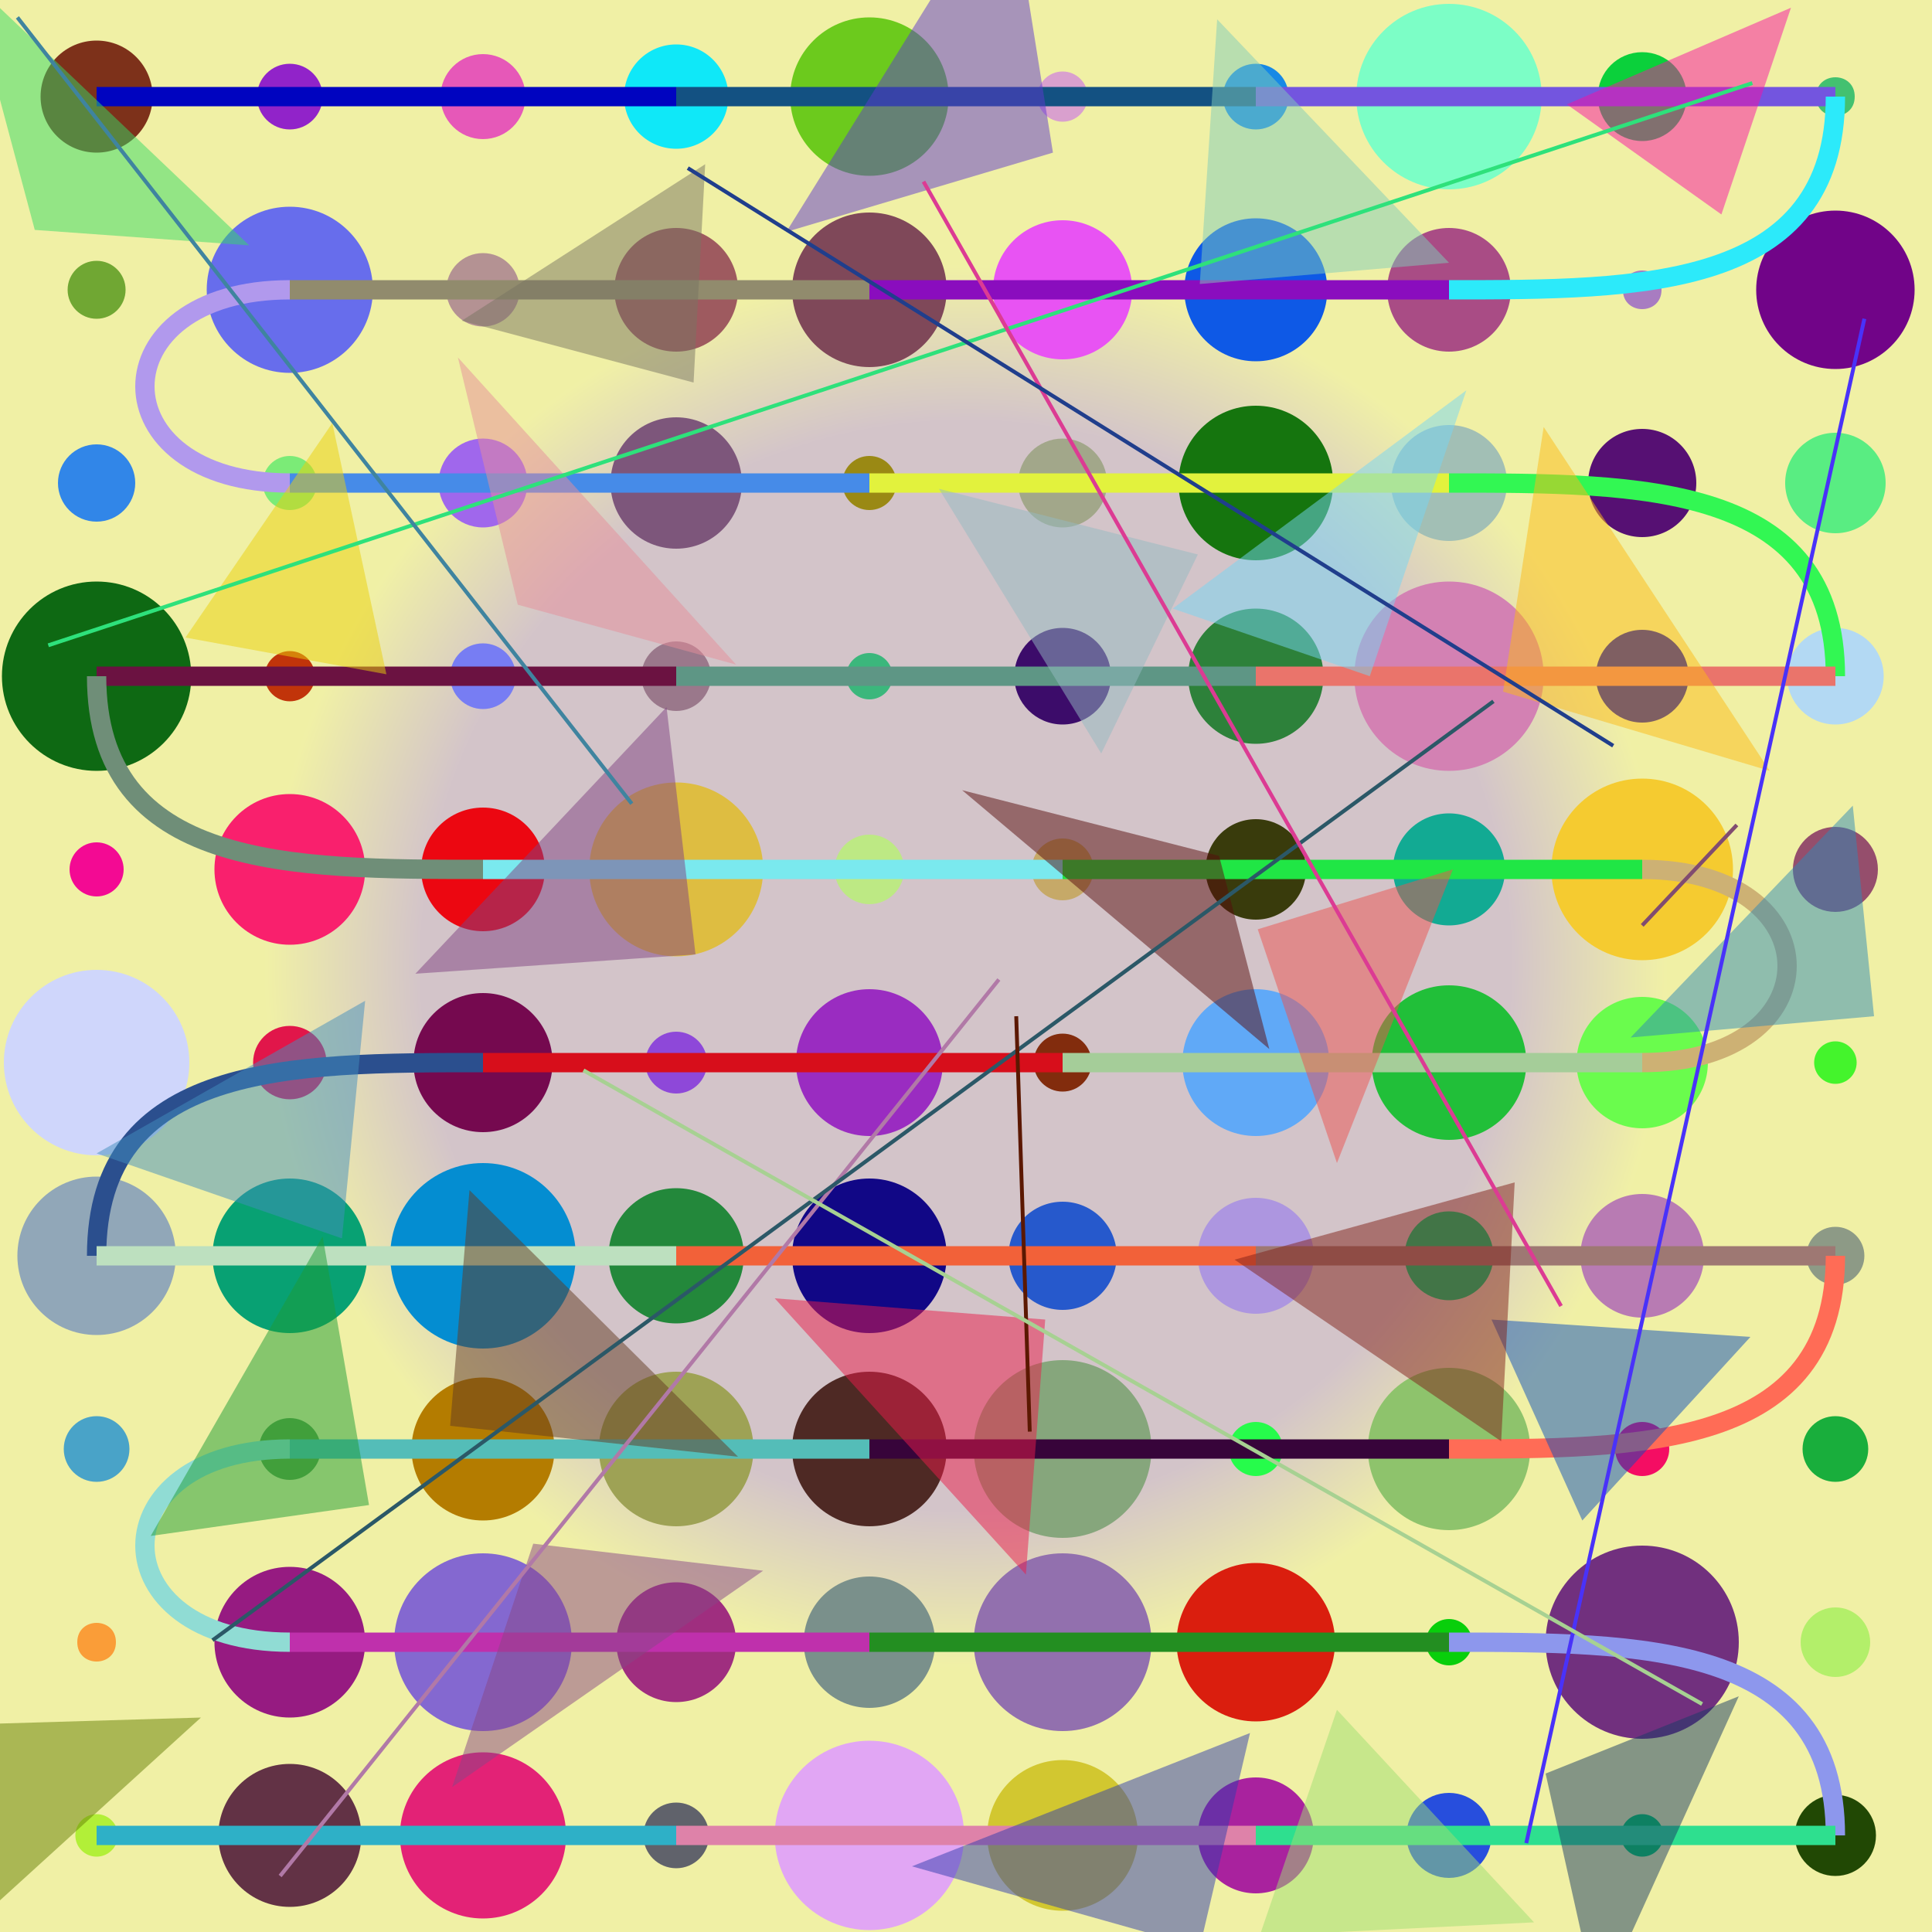 <?xml version="1.0" encoding="UTF-8"?>
<svg xmlns="http://www.w3.org/2000/svg" xmlns:xlink="http://www.w3.org/1999/xlink" width="500pt" height="500pt" viewBox="0 0 500 500" version="1.1">
<defs>
<radialGradient id="radial0" gradientUnits="userSpaceOnUse" cx="0.5" cy="0.5" fx="0.5" fy="0.5" r="0.6" gradientTransform="matrix(500,0,0,500,0,0)">
<stop offset="0.467" style="stop-color:rgb(82.9%,77%,78.9%);stop-opacity:1;"/>
<stop offset="0.6" style="stop-color:rgb(94.3%,94.3%,64.9%);stop-opacity:1;"/>
</radialGradient>
<clipPath id="clip1">
  <rect x="0" y="0" width="500" height="500"/>
</clipPath>
<g id="surface348" clip-path="url(#clip1)">
<rect x="0" y="0" width="500" height="500" style="fill:url(#radial0);stroke:none;"/>
<path style=" stroke:none;fill-rule:nonzero;fill:rgb(49.2%,19.4%,10.5%);fill-opacity:1;" d="M 39.5 25 C 39.5 33.008 33.008 39.5 25 39.5 C 16.992 39.5 10.5 33.008 10.5 25 C 10.5 16.992 16.992 10.5 25 10.5 C 33.008 10.5 39.5 16.992 39.5 25 "/>
<path style=" stroke:none;fill-rule:nonzero;fill:rgb(56.7%,14%,78.9%);fill-opacity:1;" d="M 83.5 25 C 83.5 29.695 79.695 33.5 75 33.5 C 70.305 33.5 66.5 29.695 66.5 25 C 66.5 20.305 70.305 16.5 75 16.5 C 79.695 16.5 83.5 20.305 83.5 25 "/>
<path style=" stroke:none;fill-rule:nonzero;fill:rgb(89.9%,34.7%,72%);fill-opacity:1;" d="M 136 25 C 136 31.074 131.074 36 125 36 C 118.926 36 114 31.074 114 25 C 114 18.926 118.926 14 125 14 C 131.074 14 136 18.926 136 25 "/>
<path style=" stroke:none;fill-rule:nonzero;fill:rgb(6%,90.8%,97.1%);fill-opacity:1;" d="M 188.5 25 C 188.5 32.457 182.457 38.5 175 38.5 C 167.543 38.5 161.5 32.457 161.5 25 C 161.5 17.543 167.543 11.5 175 11.5 C 182.457 11.5 188.5 17.543 188.5 25 "/>
<path style=" stroke:none;fill-rule:nonzero;fill:rgb(42.4%,79%,11.4%);fill-opacity:1;" d="M 245.5 25 C 245.5 36.32 236.32 45.5 225 45.5 C 213.68 45.5 204.5 36.32 204.5 25 C 204.5 13.68 213.68 4.5 225 4.5 C 236.32 4.5 245.5 13.68 245.5 25 "/>
<path style=" stroke:none;fill-rule:nonzero;fill:rgb(84.8%,62.8%,80.8%);fill-opacity:1;" d="M 281.5 25 C 281.5 28.59 278.59 31.5 275 31.5 C 271.41 31.5 268.5 28.59 268.5 25 C 268.5 21.41 271.41 18.5 275 18.5 C 278.59 18.5 281.5 21.41 281.5 25 "/>
<path style=" stroke:none;fill-rule:nonzero;fill:rgb(9.2%,53.8%,89.7%);fill-opacity:1;" d="M 333.5 25 C 333.5 29.695 329.695 33.5 325 33.5 C 320.305 33.5 316.5 29.695 316.5 25 C 316.5 20.305 320.305 16.5 325 16.5 C 329.695 16.5 333.5 20.305 333.5 25 "/>
<path style=" stroke:none;fill-rule:nonzero;fill:rgb(48.5%,99.6%,77.5%);fill-opacity:1;" d="M 399 25 C 399 38.254 388.254 49 375 49 C 361.746 49 351 38.254 351 25 C 351 11.746 361.746 1 375 1 C 388.254 1 399 11.746 399 25 "/>
<path style=" stroke:none;fill-rule:nonzero;fill:rgb(4.6%,81.3%,23.3%);fill-opacity:1;" d="M 436.5 25 C 436.5 31.352 431.352 36.5 425 36.5 C 418.648 36.5 413.5 31.352 413.5 25 C 413.5 18.648 418.648 13.5 425 13.5 C 431.352 13.5 436.5 18.648 436.5 25 "/>
<path style=" stroke:none;fill-rule:nonzero;fill:rgb(26.3%,75.7%,44%);fill-opacity:1;" d="M 480 25 C 480 31.668 470 31.668 470 25 C 470 18.332 480 18.332 480 25 "/>
<path style=" stroke:none;fill-rule:nonzero;fill:rgb(44.4%,1.9%,53.4%);fill-opacity:1;" d="M 495.5 75 C 495.5 86.32 486.32 95.5 475 95.5 C 463.68 95.5 454.5 86.32 454.5 75 C 454.5 63.68 463.68 54.5 475 54.5 C 486.32 54.5 495.5 63.68 495.5 75 "/>
<path style=" stroke:none;fill-rule:nonzero;fill:rgb(65.7%,48.6%,75.5%);fill-opacity:1;" d="M 430 75 C 430 81.668 420 81.668 420 75 C 420 68.332 430 68.332 430 75 "/>
<path style=" stroke:none;fill-rule:nonzero;fill:rgb(66.3%,30%,52.2%);fill-opacity:1;" d="M 391 75 C 391 83.836 383.836 91 375 91 C 366.164 91 359 83.836 359 75 C 359 66.164 366.164 59 375 59 C 383.836 59 391 66.164 391 75 "/>
<path style=" stroke:none;fill-rule:nonzero;fill:rgb(5.7%,35.1%,90%);fill-opacity:1;" d="M 343.5 75 C 343.5 85.219 335.219 93.5 325 93.5 C 314.781 93.5 306.5 85.219 306.5 75 C 306.5 64.781 314.781 56.5 325 56.5 C 335.219 56.5 343.5 64.781 343.5 75 "/>
<path style=" stroke:none;fill-rule:nonzero;fill:rgb(91%,32.8%,95.2%);fill-opacity:1;" d="M 293 75 C 293 84.941 284.941 93 275 93 C 265.059 93 257 84.941 257 75 C 257 65.059 265.059 57 275 57 C 284.941 57 293 65.059 293 75 "/>
<path style=" stroke:none;fill-rule:nonzero;fill:rgb(49.7%,28.2%,34.9%);fill-opacity:1;" d="M 245 75 C 245 86.047 236.047 95 225 95 C 213.953 95 205 86.047 205 75 C 205 63.953 213.953 55 225 55 C 236.047 55 245 63.953 245 75 "/>
<path style=" stroke:none;fill-rule:nonzero;fill:rgb(61.9%,35.3%,37.3%);fill-opacity:1;" d="M 191 75 C 191 83.836 183.836 91 175 91 C 166.164 91 159 83.836 159 75 C 159 66.164 166.164 59 175 59 C 183.836 59 191 66.164 191 75 "/>
<path style=" stroke:none;fill-rule:nonzero;fill:rgb(70.7%,57.2%,57.6%);fill-opacity:1;" d="M 134.5 75 C 134.5 80.246 130.246 84.5 125 84.5 C 119.754 84.5 115.5 80.246 115.5 75 C 115.5 69.754 119.754 65.5 125 65.5 C 130.246 65.5 134.5 69.754 134.5 75 "/>
<path style=" stroke:none;fill-rule:nonzero;fill:rgb(40.6%,42.7%,92.4%);fill-opacity:1;" d="M 96.5 75 C 96.5 86.875 86.875 96.5 75 96.5 C 63.125 96.5 53.5 86.875 53.5 75 C 53.5 63.125 63.125 53.5 75 53.5 C 86.875 53.5 96.5 63.125 96.5 75 "/>
<path style=" stroke:none;fill-rule:nonzero;fill:rgb(44%,65.3%,20.3%);fill-opacity:1;" d="M 32.5 75 C 32.5 79.141 29.141 82.5 25 82.5 C 20.859 82.5 17.5 79.141 17.5 75 C 17.5 70.859 20.859 67.5 25 67.5 C 29.141 67.5 32.5 70.859 32.5 75 "/>
<path style=" stroke:none;fill-rule:nonzero;fill:rgb(19.4%,52.7%,91%);fill-opacity:1;" d="M 35 125 C 35 130.523 30.523 135 25 135 C 19.477 135 15 130.523 15 125 C 15 119.477 19.477 115 25 115 C 30.523 115 35 119.477 35 125 "/>
<path style=" stroke:none;fill-rule:nonzero;fill:rgb(48.2%,91.9%,46.8%);fill-opacity:1;" d="M 82 125 C 82 128.867 78.867 132 75 132 C 71.133 132 68 128.867 68 125 C 68 121.133 71.133 118 75 118 C 78.867 118 82 121.133 82 125 "/>
<path style=" stroke:none;fill-rule:nonzero;fill:rgb(62.8%,40.6%,92.2%);fill-opacity:1;" d="M 136.5 125 C 136.5 131.352 131.352 136.5 125 136.5 C 118.648 136.5 113.5 131.352 113.5 125 C 113.5 118.648 118.648 113.5 125 113.5 C 131.352 113.5 136.5 118.648 136.5 125 "/>
<path style=" stroke:none;fill-rule:nonzero;fill:rgb(48.9%,33.8%,48.3%);fill-opacity:1;" d="M 192 125 C 192 134.391 184.391 142 175 142 C 165.609 142 158 134.391 158 125 C 158 115.609 165.609 108 175 108 C 184.391 108 192 115.609 192 125 "/>
<path style=" stroke:none;fill-rule:nonzero;fill:rgb(60.3%,53.9%,8.1%);fill-opacity:1;" d="M 232 125 C 232 128.867 228.867 132 225 132 C 221.133 132 218 128.867 218 125 C 218 121.133 221.133 118 225 118 C 228.867 118 232 121.133 232 125 "/>
<path style=" stroke:none;fill-rule:nonzero;fill:rgb(63.5%,65.5%,54%);fill-opacity:1;" d="M 286.5 125 C 286.5 131.352 281.352 136.5 275 136.5 C 268.648 136.5 263.5 131.352 263.5 125 C 263.5 118.648 268.648 113.5 275 113.5 C 281.352 113.5 286.5 118.648 286.5 125 "/>
<path style=" stroke:none;fill-rule:nonzero;fill:rgb(8.4%,46%,5.7%);fill-opacity:1;" d="M 345 125 C 345 136.047 336.047 145 325 145 C 313.953 145 305 136.047 305 125 C 305 113.953 313.953 105 325 105 C 336.047 105 345 113.953 345 125 "/>
<path style=" stroke:none;fill-rule:nonzero;fill:rgb(63.6%,75%,70.8%);fill-opacity:1;" d="M 390 125 C 390 133.285 383.285 140 375 140 C 366.715 140 360 133.285 360 125 C 360 116.715 366.715 110 375 110 C 383.285 110 390 116.715 390 125 "/>
<path style=" stroke:none;fill-rule:nonzero;fill:rgb(33.9%,6.4%,45.3%);fill-opacity:1;" d="M 439 125 C 439 132.73 432.73 139 425 139 C 417.27 139 411 132.73 411 125 C 411 117.27 417.27 111 425 111 C 432.73 111 439 117.27 439 125 "/>
<path style=" stroke:none;fill-rule:nonzero;fill:rgb(34.9%,92.9%,51.1%);fill-opacity:1;" d="M 488 125 C 488 132.18 482.18 138 475 138 C 467.82 138 462 132.18 462 125 C 462 117.82 467.82 112 475 112 C 482.18 112 488 117.82 488 125 "/>
<path style=" stroke:none;fill-rule:nonzero;fill:rgb(70.1%,85.1%,95.3%);fill-opacity:1;" d="M 487.5 175 C 487.5 181.902 481.902 187.5 475 187.5 C 468.098 187.5 462.5 181.902 462.5 175 C 462.5 168.098 468.098 162.5 475 162.5 C 481.902 162.5 487.5 168.098 487.5 175 "/>
<path style=" stroke:none;fill-rule:nonzero;fill:rgb(0.9%,2.1%,68.5%);fill-opacity:1;" d="M 437 175 C 437 181.629 431.629 187 425 187 C 418.371 187 413 181.629 413 175 C 413 168.371 418.371 163 425 163 C 431.629 163 437 168.371 437 175 "/>
<path style=" stroke:none;fill-rule:nonzero;fill:rgb(82.8%,50.6%,70.3%);fill-opacity:1;" d="M 399.5 175 C 399.5 188.531 388.531 199.5 375 199.5 C 361.469 199.5 350.5 188.531 350.5 175 C 350.5 161.469 361.469 150.5 375 150.5 C 388.531 150.5 399.5 161.469 399.5 175 "/>
<path style=" stroke:none;fill-rule:nonzero;fill:rgb(17.6%,50.7%,23%);fill-opacity:1;" d="M 342.5 175 C 342.5 184.664 334.664 192.5 325 192.5 C 315.336 192.5 307.5 184.664 307.5 175 C 307.5 165.336 315.336 157.5 325 157.5 C 334.664 157.5 342.5 165.336 342.5 175 "/>
<path style=" stroke:none;fill-rule:nonzero;fill:rgb(23.5%,4.8%,41.5%);fill-opacity:1;" d="M 287.5 175 C 287.5 181.902 281.902 187.5 275 187.5 C 268.098 187.5 262.5 181.902 262.5 175 C 262.5 168.098 268.098 162.5 275 162.5 C 281.902 162.5 287.5 168.098 287.5 175 "/>
<path style=" stroke:none;fill-rule:nonzero;fill:rgb(23.1%,71.5%,48.8%);fill-opacity:1;" d="M 231 175 C 231 178.312 228.312 181 225 181 C 221.688 181 219 178.312 219 175 C 219 171.688 221.688 169 225 169 C 228.312 169 231 171.688 231 175 "/>
<path style=" stroke:none;fill-rule:nonzero;fill:rgb(60.3%,47%,54.4%);fill-opacity:1;" d="M 184 175 C 184 179.969 179.969 184 175 184 C 170.031 184 166 179.969 166 175 C 166 170.031 170.031 166 175 166 C 179.969 166 184 170.031 184 175 "/>
<path style=" stroke:none;fill-rule:nonzero;fill:rgb(46.6%,49.2%,95.3%);fill-opacity:1;" d="M 133.5 175 C 133.5 179.695 129.695 183.5 125 183.5 C 120.305 183.5 116.5 179.695 116.5 175 C 116.5 170.305 120.305 166.5 125 166.5 C 129.695 166.5 133.5 170.305 133.5 175 "/>
<path style=" stroke:none;fill-rule:nonzero;fill:rgb(75.4%,20.7%,4%);fill-opacity:1;" d="M 81.5 175 C 81.5 178.59 78.59 181.5 75 181.5 C 71.41 181.5 68.5 178.59 68.5 175 C 68.5 171.41 71.41 168.5 75 168.5 C 78.59 168.5 81.5 171.41 81.5 175 "/>
<path style=" stroke:none;fill-rule:nonzero;fill:rgb(5.7%,41.3%,7.6%);fill-opacity:1;" d="M 49.5 175 C 49.5 188.531 38.531 199.5 25 199.5 C 11.469 199.5 0.5 188.531 0.5 175 C 0.5 161.469 11.469 150.5 25 150.5 C 38.531 150.5 49.5 161.469 49.5 175 "/>
<path style=" stroke:none;fill-rule:nonzero;fill:rgb(95.2%,4.2%,57.8%);fill-opacity:1;" d="M 32 225 C 32 228.867 28.867 232 25 232 C 21.133 232 18 228.867 18 225 C 18 221.133 21.133 218 25 218 C 28.867 218 32 221.133 32 225 "/>
<path style=" stroke:none;fill-rule:nonzero;fill:rgb(97.4%,12.5%,42.6%);fill-opacity:1;" d="M 94.5 225 C 94.5 235.77 85.77 244.5 75 244.5 C 64.23 244.5 55.5 235.77 55.5 225 C 55.5 214.23 64.23 205.5 75 205.5 C 85.77 205.5 94.5 214.23 94.5 225 "/>
<path style=" stroke:none;fill-rule:nonzero;fill:rgb(92.2%,3%,6.9%);fill-opacity:1;" d="M 141 225 C 141 233.836 133.836 241 125 241 C 116.164 241 109 233.836 109 225 C 109 216.164 116.164 209 125 209 C 133.836 209 141 216.164 141 225 "/>
<path style=" stroke:none;fill-rule:nonzero;fill:rgb(87%,73.9%,25.7%);fill-opacity:1;" d="M 197.5 225 C 197.5 237.426 187.426 247.5 175 247.5 C 162.574 247.5 152.5 237.426 152.5 225 C 152.5 212.574 162.574 202.5 175 202.5 C 187.426 202.5 197.5 212.574 197.5 225 "/>
<path style=" stroke:none;fill-rule:nonzero;fill:rgb(74%,91.4%,51.6%);fill-opacity:1;" d="M 234 225 C 234 229.969 229.969 234 225 234 C 220.031 234 216 229.969 216 225 C 216 220.031 220.031 216 225 216 C 229.969 216 234 220.031 234 225 "/>
<path style=" stroke:none;fill-rule:nonzero;fill:rgb(77.5%,66.3%,40.7%);fill-opacity:1;" d="M 283 225 C 283 229.418 279.418 233 275 233 C 270.582 233 267 229.418 267 225 C 267 220.582 270.582 217 275 217 C 279.418 217 283 220.582 283 225 "/>
<path style=" stroke:none;fill-rule:nonzero;fill:rgb(22.5%,23.4%,4.8%);fill-opacity:1;" d="M 338 225 C 338 232.18 332.18 238 325 238 C 317.82 238 312 232.18 312 225 C 312 217.82 317.82 212 325 212 C 332.18 212 338 217.82 338 225 "/>
<path style=" stroke:none;fill-rule:nonzero;fill:rgb(7.4%,66.5%,57.7%);fill-opacity:1;" d="M 389.5 225 C 389.5 233.008 383.008 239.5 375 239.5 C 366.992 239.5 360.5 233.008 360.5 225 C 360.5 216.992 366.992 210.5 375 210.5 C 383.008 210.5 389.5 216.992 389.5 225 "/>
<path style=" stroke:none;fill-rule:nonzero;fill:rgb(95.8%,79.3%,19%);fill-opacity:1;" d="M 448.5 225 C 448.5 237.98 437.98 248.5 425 248.5 C 412.02 248.5 401.5 237.98 401.5 225 C 401.5 212.02 412.02 201.5 425 201.5 C 437.98 201.5 448.5 212.02 448.5 225 "/>
<path style=" stroke:none;fill-rule:nonzero;fill:rgb(58.3%,30.6%,42.2%);fill-opacity:1;" d="M 486 225 C 486 231.074 481.074 236 475 236 C 468.926 236 464 231.074 464 225 C 464 218.926 468.926 214 475 214 C 481.074 214 486 218.926 486 225 "/>
<path style=" stroke:none;fill-rule:nonzero;fill:rgb(26.6%,95.4%,17.3%);fill-opacity:1;" d="M 480.5 275 C 480.5 278.039 478.039 280.5 475 280.5 C 471.961 280.5 469.5 278.039 469.5 275 C 469.5 271.961 471.961 269.5 475 269.5 C 478.039 269.5 480.5 271.961 480.5 275 "/>
<path style=" stroke:none;fill-rule:nonzero;fill:rgb(41.5%,98.6%,30.2%);fill-opacity:1;" d="M 442 275 C 442 284.391 434.391 292 425 292 C 415.609 292 408 284.391 408 275 C 408 265.609 415.609 258 425 258 C 434.391 258 442 265.609 442 275 "/>
<path style=" stroke:none;fill-rule:nonzero;fill:rgb(13.1%,74.7%,22.5%);fill-opacity:1;" d="M 395 275 C 395 286.047 386.047 295 375 295 C 363.953 295 355 286.047 355 275 C 355 263.953 363.953 255 375 255 C 386.047 255 395 263.953 395 275 "/>
<path style=" stroke:none;fill-rule:nonzero;fill:rgb(37.6%,66.4%,96.6%);fill-opacity:1;" d="M 344 275 C 344 285.492 335.492 294 325 294 C 314.508 294 306 285.492 306 275 C 306 264.508 314.508 256 325 256 C 335.492 256 344 264.508 344 275 "/>
<path style=" stroke:none;fill-rule:nonzero;fill:rgb(51.1%,17.4%,5.4%);fill-opacity:1;" d="M 282.5 275 C 282.5 279.141 279.141 282.5 275 282.5 C 270.859 282.5 267.5 279.141 267.5 275 C 267.5 270.859 270.859 267.5 275 267.5 C 279.141 267.5 282.5 270.859 282.5 275 "/>
<path style=" stroke:none;fill-rule:nonzero;fill:rgb(60.3%,17.4%,75.5%);fill-opacity:1;" d="M 244 275 C 244 285.492 235.492 294 225 294 C 214.508 294 206 285.492 206 275 C 206 264.508 214.508 256 225 256 C 235.492 256 244 264.508 244 275 "/>
<path style=" stroke:none;fill-rule:nonzero;fill:rgb(55.8%,28.4%,84.9%);fill-opacity:1;" d="M 183 275 C 183 279.418 179.418 283 175 283 C 170.582 283 167 279.418 167 275 C 167 270.582 170.582 267 175 267 C 179.418 267 183 270.582 183 275 "/>
<path style=" stroke:none;fill-rule:nonzero;fill:rgb(46%,3.9%,31%);fill-opacity:1;" d="M 143 275 C 143 284.941 134.941 293 125 293 C 115.059 293 107 284.941 107 275 C 107 265.059 115.059 257 125 257 C 134.941 257 143 265.059 143 275 "/>
<path style=" stroke:none;fill-rule:nonzero;fill:rgb(88%,8.7%,29.2%);fill-opacity:1;" d="M 84.5 275 C 84.5 280.246 80.246 284.5 75 284.5 C 69.754 284.5 65.5 280.246 65.5 275 C 65.5 269.754 69.754 265.5 75 265.5 C 80.246 265.5 84.5 269.754 84.5 275 "/>
<path style=" stroke:none;fill-rule:nonzero;fill:rgb(81%,83.9%,98.4%);fill-opacity:1;" d="M 49 275 C 49 288.254 38.254 299 25 299 C 11.746 299 1 288.254 1 275 C 1 261.746 11.746 251 25 251 C 38.254 251 49 261.746 49 275 "/>
<path style=" stroke:none;fill-rule:nonzero;fill:rgb(56.9%,65.6%,72.2%);fill-opacity:1;" d="M 45.5 325 C 45.5 336.32 36.32 345.5 25 345.5 C 13.68 345.5 4.5 336.32 4.5 325 C 4.5 313.68 13.68 304.5 25 304.5 C 36.32 304.5 45.5 313.68 45.5 325 "/>
<path style=" stroke:none;fill-rule:nonzero;fill:rgb(3.2%,63.1%,45.1%);fill-opacity:1;" d="M 95 325 C 95 336.047 86.047 345 75 345 C 63.953 345 55 336.047 55 325 C 55 313.953 63.953 305 75 305 C 86.047 305 95 313.953 95 325 "/>
<path style=" stroke:none;fill-rule:nonzero;fill:rgb(1.9%,55.3%,81.9%);fill-opacity:1;" d="M 149 325 C 149 338.254 138.254 349 125 349 C 111.746 349 101 338.254 101 325 C 101 311.746 111.746 301 125 301 C 138.254 301 149 311.746 149 325 "/>
<path style=" stroke:none;fill-rule:nonzero;fill:rgb(13.8%,53.2%,23.3%);fill-opacity:1;" d="M 192.5 325 C 192.5 334.664 184.664 342.5 175 342.5 C 165.336 342.5 157.5 334.664 157.5 325 C 157.5 315.336 165.336 307.5 175 307.5 C 184.664 307.5 192.5 315.336 192.5 325 "/>
<path style=" stroke:none;fill-rule:nonzero;fill:rgb(6.9%,3%,52.4%);fill-opacity:1;" d="M 245 325 C 245 336.047 236.047 345 225 345 C 213.953 345 205 336.047 205 325 C 205 313.953 213.953 305 225 305 C 236.047 305 245 313.953 245 325 "/>
<path style=" stroke:none;fill-rule:nonzero;fill:rgb(15.1%,34.8%,79.7%);fill-opacity:1;" d="M 289 325 C 289 332.73 282.73 339 275 339 C 267.27 339 261 332.73 261 325 C 261 317.27 267.27 311 275 311 C 282.73 311 289 317.27 289 325 "/>
<path style=" stroke:none;fill-rule:nonzero;fill:rgb(67.7%,58.6%,87.7%);fill-opacity:1;" d="M 340 325 C 340 333.285 333.285 340 325 340 C 316.715 340 310 333.285 310 325 C 310 316.715 316.715 310 325 310 C 333.285 310 340 316.715 340 325 "/>
<path style=" stroke:none;fill-rule:nonzero;fill:rgb(1.6%,79.5%,46.4%);fill-opacity:1;" d="M 386.5 325 C 386.5 331.352 381.352 336.5 375 336.5 C 368.648 336.5 363.5 331.352 363.5 325 C 363.5 318.648 368.648 313.5 375 313.5 C 381.352 313.5 386.5 318.648 386.5 325 "/>
<path style=" stroke:none;fill-rule:nonzero;fill:rgb(71.9%,48.3%,70.2%);fill-opacity:1;" d="M 441 325 C 441 333.836 433.836 341 425 341 C 416.164 341 409 333.836 409 325 C 409 316.164 416.164 309 425 309 C 433.836 309 441 316.164 441 325 "/>
<path style=" stroke:none;fill-rule:nonzero;fill:rgb(55.4%,60.4%,52.6%);fill-opacity:1;" d="M 482.5 325 C 482.5 329.141 479.141 332.5 475 332.5 C 470.859 332.5 467.5 329.141 467.5 325 C 467.5 320.859 470.859 317.5 475 317.5 C 479.141 317.5 482.5 320.859 482.5 325 "/>
<path style=" stroke:none;fill-rule:nonzero;fill:rgb(10.1%,68.3%,23.8%);fill-opacity:1;" d="M 483.5 375 C 483.5 379.695 479.695 383.5 475 383.5 C 470.305 383.5 466.5 379.695 466.5 375 C 466.5 370.305 470.305 366.5 475 366.5 C 479.695 366.5 483.5 370.305 483.5 375 "/>
<path style=" stroke:none;fill-rule:nonzero;fill:rgb(95.5%,5.1%,38.9%);fill-opacity:1;" d="M 432 375 C 432 378.867 428.867 382 425 382 C 421.133 382 418 378.867 418 375 C 418 371.133 421.133 368 425 368 C 428.867 368 432 371.133 432 375 "/>
<path style=" stroke:none;fill-rule:nonzero;fill:rgb(55.6%,76.5%,42.2%);fill-opacity:1;" d="M 396 375 C 396 386.598 386.598 396 375 396 C 363.402 396 354 386.598 354 375 C 354 363.402 363.402 354 375 354 C 386.598 354 396 363.402 396 375 "/>
<path style=" stroke:none;fill-rule:nonzero;fill:rgb(15%,98.6%,29.4%);fill-opacity:1;" d="M 332 375 C 332 378.867 328.867 382 325 382 C 321.133 382 318 378.867 318 375 C 318 371.133 321.133 368 325 368 C 328.867 368 332 371.133 332 375 "/>
<path style=" stroke:none;fill-rule:nonzero;fill:rgb(52.7%,65%,48.8%);fill-opacity:1;" d="M 298 375 C 298 387.703 287.703 398 275 398 C 262.297 398 252 387.703 252 375 C 252 362.297 262.297 352 275 352 C 287.703 352 298 362.297 298 375 "/>
<path style=" stroke:none;fill-rule:nonzero;fill:rgb(30.8%,16.1%,14.3%);fill-opacity:1;" d="M 245 375 C 245 386.047 236.047 395 225 395 C 213.953 395 205 386.047 205 375 C 205 363.953 213.953 355 225 355 C 236.047 355 245 363.953 245 375 "/>
<path style=" stroke:none;fill-rule:nonzero;fill:rgb(62.1%,63.3%,33.4%);fill-opacity:1;" d="M 195 375 C 195 386.047 186.047 395 175 395 C 163.953 395 155 386.047 155 375 C 155 363.953 163.953 355 175 355 C 186.047 355 195 363.953 195 375 "/>
<path style=" stroke:none;fill-rule:nonzero;fill:rgb(70.6%,48.6%,0.2%);fill-opacity:1;" d="M 143.5 375 C 143.5 385.219 135.219 393.5 125 393.5 C 114.781 393.5 106.5 385.219 106.5 375 C 106.5 364.781 114.781 356.5 125 356.5 C 135.219 356.5 143.5 364.781 143.5 375 "/>
<path style=" stroke:none;fill-rule:nonzero;fill:rgb(40.6%,63.3%,25.5%);fill-opacity:1;" d="M 83 375 C 83 379.418 79.418 383 75 383 C 70.582 383 67 379.418 67 375 C 67 370.582 70.582 367 75 367 C 79.418 367 83 370.582 83 375 "/>
<path style=" stroke:none;fill-rule:nonzero;fill:rgb(28.6%,64%,78.2%);fill-opacity:1;" d="M 33.5 375 C 33.5 379.695 29.695 383.5 25 383.5 C 20.305 383.5 16.5 379.695 16.5 375 C 16.5 370.305 20.305 366.5 25 366.5 C 29.695 366.5 33.5 370.305 33.5 375 "/>
<path style=" stroke:none;fill-rule:nonzero;fill:rgb(97.9%,61.4%,21.9%);fill-opacity:1;" d="M 30 425 C 30 431.668 20 431.668 20 425 C 20 418.332 30 418.332 30 425 "/>
<path style=" stroke:none;fill-rule:nonzero;fill:rgb(58.9%,10.8%,50.5%);fill-opacity:1;" d="M 94.5 425 C 94.5 435.77 85.77 444.5 75 444.5 C 64.23 444.5 55.5 435.77 55.5 425 C 55.5 414.23 64.23 405.5 75 405.5 C 85.77 405.5 94.5 414.23 94.5 425 "/>
<path style=" stroke:none;fill-rule:nonzero;fill:rgb(51.6%,41%,81.3%);fill-opacity:1;" d="M 148 425 C 148 437.703 137.703 448 125 448 C 112.297 448 102 437.703 102 425 C 102 412.297 112.297 402 125 402 C 137.703 402 148 412.297 148 425 "/>
<path style=" stroke:none;fill-rule:nonzero;fill:rgb(62.5%,18.1%,49.7%);fill-opacity:1;" d="M 190.5 425 C 190.5 433.559 183.559 440.5 175 440.5 C 166.441 440.5 159.5 433.559 159.5 425 C 159.5 416.441 166.441 409.5 175 409.5 C 183.559 409.5 190.5 416.441 190.5 425 "/>
<path style=" stroke:none;fill-rule:nonzero;fill:rgb(47.7%,56.5%,54.4%);fill-opacity:1;" d="M 242 425 C 242 434.391 234.391 442 225 442 C 215.609 442 208 434.391 208 425 C 208 415.609 215.609 408 225 408 C 234.391 408 242 415.609 242 425 "/>
<path style=" stroke:none;fill-rule:nonzero;fill:rgb(57.3%,43.8%,68.1%);fill-opacity:1;" d="M 298 425 C 298 437.703 287.703 448 275 448 C 262.297 448 252 437.703 252 425 C 252 412.297 262.297 402 275 402 C 287.703 402 298 412.297 298 425 "/>
<path style=" stroke:none;fill-rule:nonzero;fill:rgb(85.5%,12.1%,5.7%);fill-opacity:1;" d="M 345.5 425 C 345.5 436.32 336.32 445.5 325 445.5 C 313.68 445.5 304.5 436.32 304.5 425 C 304.5 413.68 313.68 404.5 325 404.5 C 336.32 404.5 345.5 413.68 345.5 425 "/>
<path style=" stroke:none;fill-rule:nonzero;fill:rgb(3.2%,81%,4.3%);fill-opacity:1;" d="M 381 425 C 381 428.312 378.312 431 375 431 C 371.688 431 369 428.312 369 425 C 369 421.688 371.688 419 375 419 C 378.312 419 381 421.688 381 425 "/>
<path style=" stroke:none;fill-rule:nonzero;fill:rgb(44.3%,18.9%,49.6%);fill-opacity:1;" d="M 450 425 C 450 438.809 438.809 450 425 450 C 411.191 450 400 438.809 400 425 C 400 411.191 411.191 400 425 400 C 438.809 400 450 411.191 450 425 "/>
<path style=" stroke:none;fill-rule:nonzero;fill:rgb(70.1%,93.7%,41.5%);fill-opacity:1;" d="M 484 425 C 484 429.969 479.969 434 475 434 C 470.031 434 466 429.969 466 425 C 466 420.031 470.031 416 475 416 C 479.969 416 484 420.031 484 425 "/>
<path style=" stroke:none;fill-rule:nonzero;fill:rgb(13.1%,28.4%,1.9%);fill-opacity:1;" d="M 485.5 475 C 485.5 480.801 480.801 485.5 475 485.5 C 469.199 485.5 464.5 480.801 464.5 475 C 464.5 469.199 469.199 464.5 475 464.5 C 480.801 464.5 485.5 469.199 485.5 475 "/>
<path style=" stroke:none;fill-rule:nonzero;fill:rgb(2.2%,78.1%,37.4%);fill-opacity:1;" d="M 430.5 475 C 430.5 478.039 428.039 480.5 425 480.5 C 421.961 480.5 419.5 478.039 419.5 475 C 419.5 471.961 421.961 469.5 425 469.5 C 428.039 469.5 430.5 471.961 430.5 475 "/>
<path style=" stroke:none;fill-rule:nonzero;fill:rgb(15.6%,30.8%,86.4%);fill-opacity:1;" d="M 386 475 C 386 481.074 381.074 486 375 486 C 368.926 486 364 481.074 364 475 C 364 468.926 368.926 464 375 464 C 381.074 464 386 468.926 386 475 "/>
<path style=" stroke:none;fill-rule:nonzero;fill:rgb(66.4%,13.5%,61.9%);fill-opacity:1;" d="M 340 475 C 340 483.285 333.285 490 325 490 C 316.715 490 310 483.285 310 475 C 310 466.715 316.715 460 325 460 C 333.285 460 340 466.715 340 475 "/>
<path style=" stroke:none;fill-rule:nonzero;fill:rgb(82.1%,78%,19%);fill-opacity:1;" d="M 294.5 475 C 294.5 485.77 285.77 494.5 275 494.5 C 264.23 494.5 255.5 485.77 255.5 475 C 255.5 464.23 264.23 455.5 275 455.5 C 285.77 455.5 294.5 464.23 294.5 475 "/>
<path style=" stroke:none;fill-rule:nonzero;fill:rgb(88%,65%,95.7%);fill-opacity:1;" d="M 249.5 475 C 249.5 488.531 238.531 499.5 225 499.5 C 211.469 499.5 200.5 488.531 200.5 475 C 200.5 461.469 211.469 450.5 225 450.5 C 238.531 450.5 249.5 461.469 249.5 475 "/>
<path style=" stroke:none;fill-rule:nonzero;fill:rgb(37.6%,38.6%,42.1%);fill-opacity:1;" d="M 183.5 475 C 183.5 479.695 179.695 483.5 175 483.5 C 170.305 483.5 166.5 479.695 166.5 475 C 166.5 470.305 170.305 466.5 175 466.5 C 179.695 466.5 183.5 470.305 183.5 475 "/>
<path style=" stroke:none;fill-rule:nonzero;fill:rgb(88.7%,13.5%,46.4%);fill-opacity:1;" d="M 146.5 475 C 146.5 486.875 136.875 496.5 125 496.5 C 113.125 496.5 103.5 486.875 103.5 475 C 103.5 463.125 113.125 453.5 125 453.5 C 136.875 453.5 146.5 463.125 146.5 475 "/>
<path style=" stroke:none;fill-rule:nonzero;fill:rgb(38.3%,19.6%,27.2%);fill-opacity:1;" d="M 93.5 475 C 93.5 485.219 85.219 493.5 75 493.5 C 64.781 493.5 56.5 485.219 56.5 475 C 56.5 464.781 64.781 456.5 75 456.5 C 85.219 456.5 93.5 464.781 93.5 475 "/>
<path style=" stroke:none;fill-rule:nonzero;fill:rgb(69.8%,93.6%,22.1%);fill-opacity:1;" d="M 30.5 475 C 30.5 478.039 28.039 480.5 25 480.5 C 21.961 480.5 19.5 478.039 19.5 475 C 19.5 471.961 21.961 469.5 25 469.5 C 28.039 469.5 30.5 471.961 30.5 475 "/>
<path style="fill:none;stroke-width:0.01;stroke-linecap:butt;stroke-linejoin:miter;stroke:rgb(0.2%,1.8%,75.2%);stroke-opacity:1;stroke-miterlimit:10;" d="M 0.05 0.05 C 0.15 0.05 0.25 0.05 0.35 0.05 " transform="matrix(500,0,0,500,0,0)"/>
<path style="fill:none;stroke-width:0.01;stroke-linecap:butt;stroke-linejoin:miter;stroke:rgb(7.6%,31.7%,50.8%);stroke-opacity:1;stroke-miterlimit:10;" d="M 0.35 0.05 C 0.45 0.05 0.55 0.05 0.65 0.05 " transform="matrix(500,0,0,500,0,0)"/>
<path style="fill:none;stroke-width:0.01;stroke-linecap:butt;stroke-linejoin:miter;stroke:rgb(45.2%,33.5%,87.3%);stroke-opacity:1;stroke-miterlimit:10;" d="M 0.65 0.05 C 0.75 0.05 0.85 0.05 0.95 0.05 " transform="matrix(500,0,0,500,0,0)"/>
<path style="fill:none;stroke-width:0.01;stroke-linecap:butt;stroke-linejoin:miter;stroke:rgb(17.4%,91.5%,97.9%);stroke-opacity:1;stroke-miterlimit:10;" d="M 0.95 0.05 C 0.95 0.15 0.85 0.15 0.75 0.15 " transform="matrix(500,0,0,500,0,0)"/>
<path style="fill:none;stroke-width:0.01;stroke-linecap:butt;stroke-linejoin:miter;stroke:rgb(54%,5.2%,74.5%);stroke-opacity:1;stroke-miterlimit:10;" d="M 0.75 0.15 C 0.65 0.15 0.55 0.15 0.45 0.15 " transform="matrix(500,0,0,500,0,0)"/>
<path style="fill:none;stroke-width:0.01;stroke-linecap:butt;stroke-linejoin:miter;stroke:rgb(57%,54.6%,42.7%);stroke-opacity:1;stroke-miterlimit:10;" d="M 0.45 0.15 C 0.35 0.15 0.25 0.15 0.15 0.15 " transform="matrix(500,0,0,500,0,0)"/>
<path style="fill:none;stroke-width:0.01;stroke-linecap:butt;stroke-linejoin:miter;stroke:rgb(69.4%,59.9%,92.6%);stroke-opacity:1;stroke-miterlimit:10;" d="M 0.15 0.15 C 0.05 0.15 0.05 0.25 0.15 0.25 " transform="matrix(500,0,0,500,0,0)"/>
<path style="fill:none;stroke-width:0.01;stroke-linecap:butt;stroke-linejoin:miter;stroke:rgb(27.5%,54.5%,90.7%);stroke-opacity:1;stroke-miterlimit:10;" d="M 0.15 0.25 C 0.25 0.25 0.35 0.25 0.45 0.25 " transform="matrix(500,0,0,500,0,0)"/>
<path style="fill:none;stroke-width:0.01;stroke-linecap:butt;stroke-linejoin:miter;stroke:rgb(88.4%,94.9%,24.2%);stroke-opacity:1;stroke-miterlimit:10;" d="M 0.45 0.25 C 0.55 0.25 0.65 0.25 0.75 0.25 " transform="matrix(500,0,0,500,0,0)"/>
<path style="fill:none;stroke-width:0.01;stroke-linecap:butt;stroke-linejoin:miter;stroke:rgb(19.7%,96.5%,32.6%);stroke-opacity:1;stroke-miterlimit:10;" d="M 0.75 0.25 C 0.85 0.25 0.95 0.25 0.95 0.35 " transform="matrix(500,0,0,500,0,0)"/>
<path style="fill:none;stroke-width:0.01;stroke-linecap:butt;stroke-linejoin:miter;stroke:rgb(91.6%,45.4%,41.8%);stroke-opacity:1;stroke-miterlimit:10;" d="M 0.95 0.35 C 0.85 0.35 0.75 0.35 0.65 0.35 " transform="matrix(500,0,0,500,0,0)"/>
<path style="fill:none;stroke-width:0.01;stroke-linecap:butt;stroke-linejoin:miter;stroke:rgb(36.9%,58.9%,52%);stroke-opacity:1;stroke-miterlimit:10;" d="M 0.65 0.35 C 0.55 0.35 0.45 0.35 0.35 0.35 " transform="matrix(500,0,0,500,0,0)"/>
<path style="fill:none;stroke-width:0.01;stroke-linecap:butt;stroke-linejoin:miter;stroke:rgb(42.1%,7.3%,25.5%);stroke-opacity:1;stroke-miterlimit:10;" d="M 0.35 0.35 C 0.25 0.35 0.15 0.35 0.05 0.35 " transform="matrix(500,0,0,500,0,0)"/>
<path style="fill:none;stroke-width:0.01;stroke-linecap:butt;stroke-linejoin:miter;stroke:rgb(43.7%,55.5%,46.9%);stroke-opacity:1;stroke-miterlimit:10;" d="M 0.05 0.35 C 0.05 0.45 0.15 0.45 0.25 0.45 " transform="matrix(500,0,0,500,0,0)"/>
<path style="fill:none;stroke-width:0.01;stroke-linecap:butt;stroke-linejoin:miter;stroke:rgb(47.7%,91.1%,93%);stroke-opacity:1;stroke-miterlimit:10;" d="M 0.25 0.45 C 0.35 0.45 0.45 0.45 0.55 0.45 " transform="matrix(500,0,0,500,0,0)"/>
<path style="fill:none;stroke-width:0.01;stroke-linecap:butt;stroke-linejoin:miter;stroke:rgb(12.7%,90.1%,27%);stroke-opacity:1;stroke-miterlimit:10;" d="M 0.55 0.45 C 0.65 0.45 0.75 0.45 0.85 0.45 " transform="matrix(500,0,0,500,0,0)"/>
<path style="fill:none;stroke-width:0.01;stroke-linecap:butt;stroke-linejoin:miter;stroke:rgb(80.3%,69.4%,45.4%);stroke-opacity:1;stroke-miterlimit:10;" d="M 0.85 0.45 C 0.95 0.45 0.95 0.55 0.85 0.55 " transform="matrix(500,0,0,500,0,0)"/>
<path style="fill:none;stroke-width:0.01;stroke-linecap:butt;stroke-linejoin:miter;stroke:rgb(64.6%,80.4%,59.8%);stroke-opacity:1;stroke-miterlimit:10;" d="M 0.85 0.55 C 0.75 0.55 0.65 0.55 0.55 0.55 " transform="matrix(500,0,0,500,0,0)"/>
<path style="fill:none;stroke-width:0.01;stroke-linecap:butt;stroke-linejoin:miter;stroke:rgb(84.3%,5.8%,10.8%);stroke-opacity:1;stroke-miterlimit:10;" d="M 0.55 0.55 C 0.45 0.55 0.35 0.55 0.25 0.55 " transform="matrix(500,0,0,500,0,0)"/>
<path style="fill:none;stroke-width:0.01;stroke-linecap:butt;stroke-linejoin:miter;stroke:rgb(16.8%,31.2%,55.5%);stroke-opacity:1;stroke-miterlimit:10;" d="M 0.25 0.55 C 0.15 0.55 0.05 0.55 0.05 0.65 " transform="matrix(500,0,0,500,0,0)"/>
<path style="fill:none;stroke-width:0.01;stroke-linecap:butt;stroke-linejoin:miter;stroke:rgb(74.1%,87.8%,74.9%);stroke-opacity:1;stroke-miterlimit:10;" d="M 0.05 0.65 C 0.15 0.65 0.25 0.65 0.35 0.65 " transform="matrix(500,0,0,500,0,0)"/>
<path style="fill:none;stroke-width:0.01;stroke-linecap:butt;stroke-linejoin:miter;stroke:rgb(94.8%,38%,22.5%);stroke-opacity:1;stroke-miterlimit:10;" d="M 0.35 0.65 C 0.45 0.65 0.55 0.65 0.65 0.65 " transform="matrix(500,0,0,500,0,0)"/>
<path style="fill:none;stroke-width:0.01;stroke-linecap:butt;stroke-linejoin:miter;stroke:rgb(61.8%,47%,45.2%);stroke-opacity:1;stroke-miterlimit:10;" d="M 0.65 0.65 C 0.75 0.65 0.85 0.65 0.95 0.65 " transform="matrix(500,0,0,500,0,0)"/>
<path style="fill:none;stroke-width:0.01;stroke-linecap:butt;stroke-linejoin:miter;stroke:rgb(100%,42.4%,33.8%);stroke-opacity:1;stroke-miterlimit:10;" d="M 0.95 0.65 C 0.95 0.75 0.85 0.75 0.75 0.75 " transform="matrix(500,0,0,500,0,0)"/>
<path style="fill:none;stroke-width:0.01;stroke-linecap:butt;stroke-linejoin:miter;stroke:rgb(21.5%,1.6%,22.9%);stroke-opacity:1;stroke-miterlimit:10;" d="M 0.75 0.75 C 0.65 0.75 0.55 0.75 0.45 0.75 " transform="matrix(500,0,0,500,0,0)"/>
<path style="fill:none;stroke-width:0.01;stroke-linecap:butt;stroke-linejoin:miter;stroke:rgb(33.2%,74.1%,71.9%);stroke-opacity:1;stroke-miterlimit:10;" d="M 0.45 0.75 C 0.35 0.75 0.25 0.75 0.15 0.75 " transform="matrix(500,0,0,500,0,0)"/>
<path style="fill:none;stroke-width:0.01;stroke-linecap:butt;stroke-linejoin:miter;stroke:rgb(56.6%,86%,83.1%);stroke-opacity:1;stroke-miterlimit:10;" d="M 0.15 0.75 C 0.05 0.75 0.05 0.85 0.15 0.85 " transform="matrix(500,0,0,500,0,0)"/>
<path style="fill:none;stroke-width:0.01;stroke-linecap:butt;stroke-linejoin:miter;stroke:rgb(74.8%,19%,67.2%);stroke-opacity:1;stroke-miterlimit:10;" d="M 0.15 0.85 C 0.25 0.85 0.35 0.85 0.45 0.85 " transform="matrix(500,0,0,500,0,0)"/>
<path style="fill:none;stroke-width:0.01;stroke-linecap:butt;stroke-linejoin:miter;stroke:rgb(13.7%,55.8%,12.9%);stroke-opacity:1;stroke-miterlimit:10;" d="M 0.45 0.85 C 0.55 0.85 0.65 0.85 0.75 0.85 " transform="matrix(500,0,0,500,0,0)"/>
<path style="fill:none;stroke-width:0.01;stroke-linecap:butt;stroke-linejoin:miter;stroke:rgb(55.4%,59%,92.9%);stroke-opacity:1;stroke-miterlimit:10;" d="M 0.75 0.85 C 0.85 0.85 0.95 0.85 0.95 0.95 " transform="matrix(500,0,0,500,0,0)"/>
<path style="fill:none;stroke-width:0.01;stroke-linecap:butt;stroke-linejoin:miter;stroke:rgb(18.3%,87.4%,56%);stroke-opacity:1;stroke-miterlimit:10;" d="M 0.95 0.95 C 0.85 0.95 0.75 0.95 0.65 0.95 " transform="matrix(500,0,0,500,0,0)"/>
<path style="fill:none;stroke-width:0.01;stroke-linecap:butt;stroke-linejoin:miter;stroke:rgb(86.8%,50.9%,66.1%);stroke-opacity:1;stroke-miterlimit:10;" d="M 0.65 0.95 C 0.55 0.95 0.45 0.95 0.35 0.95 " transform="matrix(500,0,0,500,0,0)"/>
<path style="fill:none;stroke-width:0.01;stroke-linecap:butt;stroke-linejoin:miter;stroke:rgb(18.1%,69.1%,78%);stroke-opacity:1;stroke-miterlimit:10;" d="M 0.35 0.95 C 0.25 0.95 0.15 0.95 0.05 0.95 " transform="matrix(500,0,0,500,0,0)"/>
<path style=" stroke:none;fill-rule:nonzero;fill:rgb(21.6%,85.3%,39.9%);fill-opacity:0.5;" d="M 64.5 63.5 L 9 59.5 L -8.5 -6 L 64.5 63.5 "/>
<path style=" stroke:none;fill-rule:nonzero;fill:rgb(46.9%,46%,39%);fill-opacity:0.5;" d="M 119.5 83 L 179.5 99 L 182.5 42.5 L 119.5 83 "/>
<path style=" stroke:none;fill-rule:nonzero;fill:rgb(36.8%,22%,81.1%);fill-opacity:0.5;" d="M 203.5 60 L 272.5 39.5 L 261 -32.5 L 203.5 60 "/>
<path style=" stroke:none;fill-rule:nonzero;fill:rgb(50.6%,80.4%,73.1%);fill-opacity:0.5;" d="M 375 68 L 310.5 73.5 L 315 5 L 375 68 "/>
<path style=" stroke:none;fill-rule:nonzero;fill:rgb(97.3%,6.3%,64.7%);fill-opacity:0.5;" d="M 405.5 27 L 463.5 2 L 445.5 55.5 L 405.5 27 "/>
<path style=" stroke:none;fill-rule:nonzero;fill:rgb(99.2%,72.8%,8.9%);fill-opacity:0.5;" d="M 458 199.5 L 389 179 L 399.5 110.5 L 458 199.5 "/>
<path style=" stroke:none;fill-rule:nonzero;fill:rgb(46.8%,83.7%,95.7%);fill-opacity:0.5;" d="M 303.5 157.5 L 354.5 175 L 379.5 101 L 303.5 157.5 "/>
<path style=" stroke:none;fill-rule:nonzero;fill:rgb(58%,73.3%,76.4%);fill-opacity:0.5;" d="M 243 126.5 L 310 143.5 L 285 195 L 243 126.5 "/>
<path style=" stroke:none;fill-rule:nonzero;fill:rgb(90.2%,56.1%,60.5%);fill-opacity:0.5;" d="M 190.5 172 L 134 156.5 L 118.5 92.5 L 190.5 172 "/>
<path style=" stroke:none;fill-rule:nonzero;fill:rgb(92%,81.6%,4.5%);fill-opacity:0.5;" d="M 48 165 L 100 174.5 L 86 109.5 L 48 165 "/>
<path style=" stroke:none;fill-rule:nonzero;fill:rgb(26.1%,55.9%,74.5%);fill-opacity:0.5;" d="M 25 298.5 L 88.5 320.5 L 94.5 259 L 25 298.5 "/>
<path style=" stroke:none;fill-rule:nonzero;fill:rgb(50.4%,26.5%,51.4%);fill-opacity:0.5;" d="M 107.5 252 L 180 247 L 172.5 183 L 107.5 252 "/>
<path style=" stroke:none;fill-rule:nonzero;fill:rgb(34.4%,5.1%,5.2%);fill-opacity:0.5;" d="M 249 204.5 L 315.5 221.5 L 328.5 271.5 L 249 204.5 "/>
<path style=" stroke:none;fill-rule:nonzero;fill:rgb(92.6%,32.8%,32%);fill-opacity:0.5;" d="M 376 225 L 325.5 240.5 L 346 301 L 376 225 "/>
<path style=" stroke:none;fill-rule:nonzero;fill:rgb(18.3%,54.5%,71.7%);fill-opacity:0.5;" d="M 422 268.5 L 485 263 L 479.5 208.5 L 422 268.5 "/>
<path style=" stroke:none;fill-rule:nonzero;fill:rgb(5.4%,31.1%,73.5%);fill-opacity:0.5;" d="M 453 346 L 386 341.5 L 409.5 393.5 L 453 346 "/>
<path style=" stroke:none;fill-rule:nonzero;fill:rgb(50.1%,12.9%,9.8%);fill-opacity:0.5;" d="M 319.5 326 L 392 306 L 388.5 373 L 319.5 326 "/>
<path style=" stroke:none;fill-rule:nonzero;fill:rgb(91.5%,11.7%,29.1%);fill-opacity:0.5;" d="M 200.5 336 L 270.5 341.5 L 265.5 407.5 L 200.5 336 "/>
<path style=" stroke:none;fill-rule:nonzero;fill:rgb(39%,22.9%,13.6%);fill-opacity:0.5;" d="M 191 377 L 116.5 369 L 121.5 308 L 191 377 "/>
<path style=" stroke:none;fill-rule:nonzero;fill:rgb(11.1%,61.2%,21.4%);fill-opacity:0.5;" d="M 39 397.5 L 95.5 389.5 L 83.5 320 L 39 397.5 "/>
<path style=" stroke:none;fill-rule:nonzero;fill:rgb(39.8%,49.9%,2.2%);fill-opacity:0.5;" d="M 52 444.5 L -15 446.5 L -31 520 L 52 444.5 "/>
<path style=" stroke:none;fill-rule:nonzero;fill:rgb(53.7%,28%,52.5%);fill-opacity:0.5;" d="M 197.5 406.5 L 138 399.5 L 117 462.5 L 197.5 406.5 "/>
<path style=" stroke:none;fill-rule:nonzero;fill:rgb(18.9%,24%,68.7%);fill-opacity:0.5;" d="M 236 483 L 310.5 504 L 323.5 448.5 L 236 483 "/>
<path style=" stroke:none;fill-rule:nonzero;fill:rgb(62.1%,87.1%,44.6%);fill-opacity:0.5;" d="M 397 497.5 L 326 501 L 346 442.5 L 397 497.5 "/>
<path style=" stroke:none;fill-rule:nonzero;fill:rgb(10%,22.8%,40%);fill-opacity:0.5;" d="M 450 439 L 400 459 L 413.5 519.5 L 450 439 "/>
<path style="fill:none;stroke-width:0.002;stroke-linecap:butt;stroke-linejoin:miter;stroke:rgb(69.5%,47.6%,65.3%);stroke-opacity:1;stroke-miterlimit:10;" d="M 0.145 0.971 L 0.517 0.507 " transform="matrix(500,0,0,500,0,0)"/>
<path style="fill:none;stroke-width:0.002;stroke-linecap:butt;stroke-linejoin:miter;stroke:rgb(28.7%,19.9%,97.4%);stroke-opacity:1;stroke-miterlimit:10;" d="M 0.79 0.954 L 0.965 0.165 " transform="matrix(500,0,0,500,0,0)"/>
<path style="fill:none;stroke-width:0.002;stroke-linecap:butt;stroke-linejoin:miter;stroke:rgb(17%,34.6%,40.5%);stroke-opacity:1;stroke-miterlimit:10;" d="M 0.11 0.849 L 0.773 0.363 " transform="matrix(500,0,0,500,0,0)"/>
<path style="fill:none;stroke-width:0.002;stroke-linecap:butt;stroke-linejoin:miter;stroke:rgb(35.8%,9.7%,0.7%);stroke-opacity:1;stroke-miterlimit:10;" d="M 0.533 0.741 L 0.526 0.526 " transform="matrix(500,0,0,500,0,0)"/>
<path style="fill:none;stroke-width:0.002;stroke-linecap:butt;stroke-linejoin:miter;stroke:rgb(18.3%,88.2%,48.3%);stroke-opacity:1;stroke-miterlimit:10;" d="M 0.907 0.043 L 0.025 0.334 " transform="matrix(500,0,0,500,0,0)"/>
<path style="fill:none;stroke-width:0.002;stroke-linecap:butt;stroke-linejoin:miter;stroke:rgb(65.4%,81.8%,57.2%);stroke-opacity:1;stroke-miterlimit:10;" d="M 0.881 0.882 L 0.302 0.554 " transform="matrix(500,0,0,500,0,0)"/>
<path style="fill:none;stroke-width:0.002;stroke-linecap:butt;stroke-linejoin:miter;stroke:rgb(86.2%,23.4%,57.8%);stroke-opacity:1;stroke-miterlimit:10;" d="M 0.478 0.094 L 0.808 0.676 " transform="matrix(500,0,0,500,0,0)"/>
<path style="fill:none;stroke-width:0.002;stroke-linecap:butt;stroke-linejoin:miter;stroke:rgb(50.7%,29.9%,44.1%);stroke-opacity:1;stroke-miterlimit:10;" d="M 0.899 0.427 L 0.85 0.479 " transform="matrix(500,0,0,500,0,0)"/>
<path style="fill:none;stroke-width:0.002;stroke-linecap:butt;stroke-linejoin:miter;stroke:rgb(24.9%,51.8%,62.4%);stroke-opacity:1;stroke-miterlimit:10;" d="M 0.327 0.416 L 0.009 0.009 " transform="matrix(500,0,0,500,0,0)"/>
<path style="fill:none;stroke-width:0.002;stroke-linecap:butt;stroke-linejoin:miter;stroke:rgb(12.6%,24.4%,54.8%);stroke-opacity:1;stroke-miterlimit:10;" d="M 0.835 0.386 L 0.356 0.087 " transform="matrix(500,0,0,500,0,0)"/>
</g>
</defs>
<g id="surface345">
<use xlink:href="#surface348"/>
</g>
</svg>
